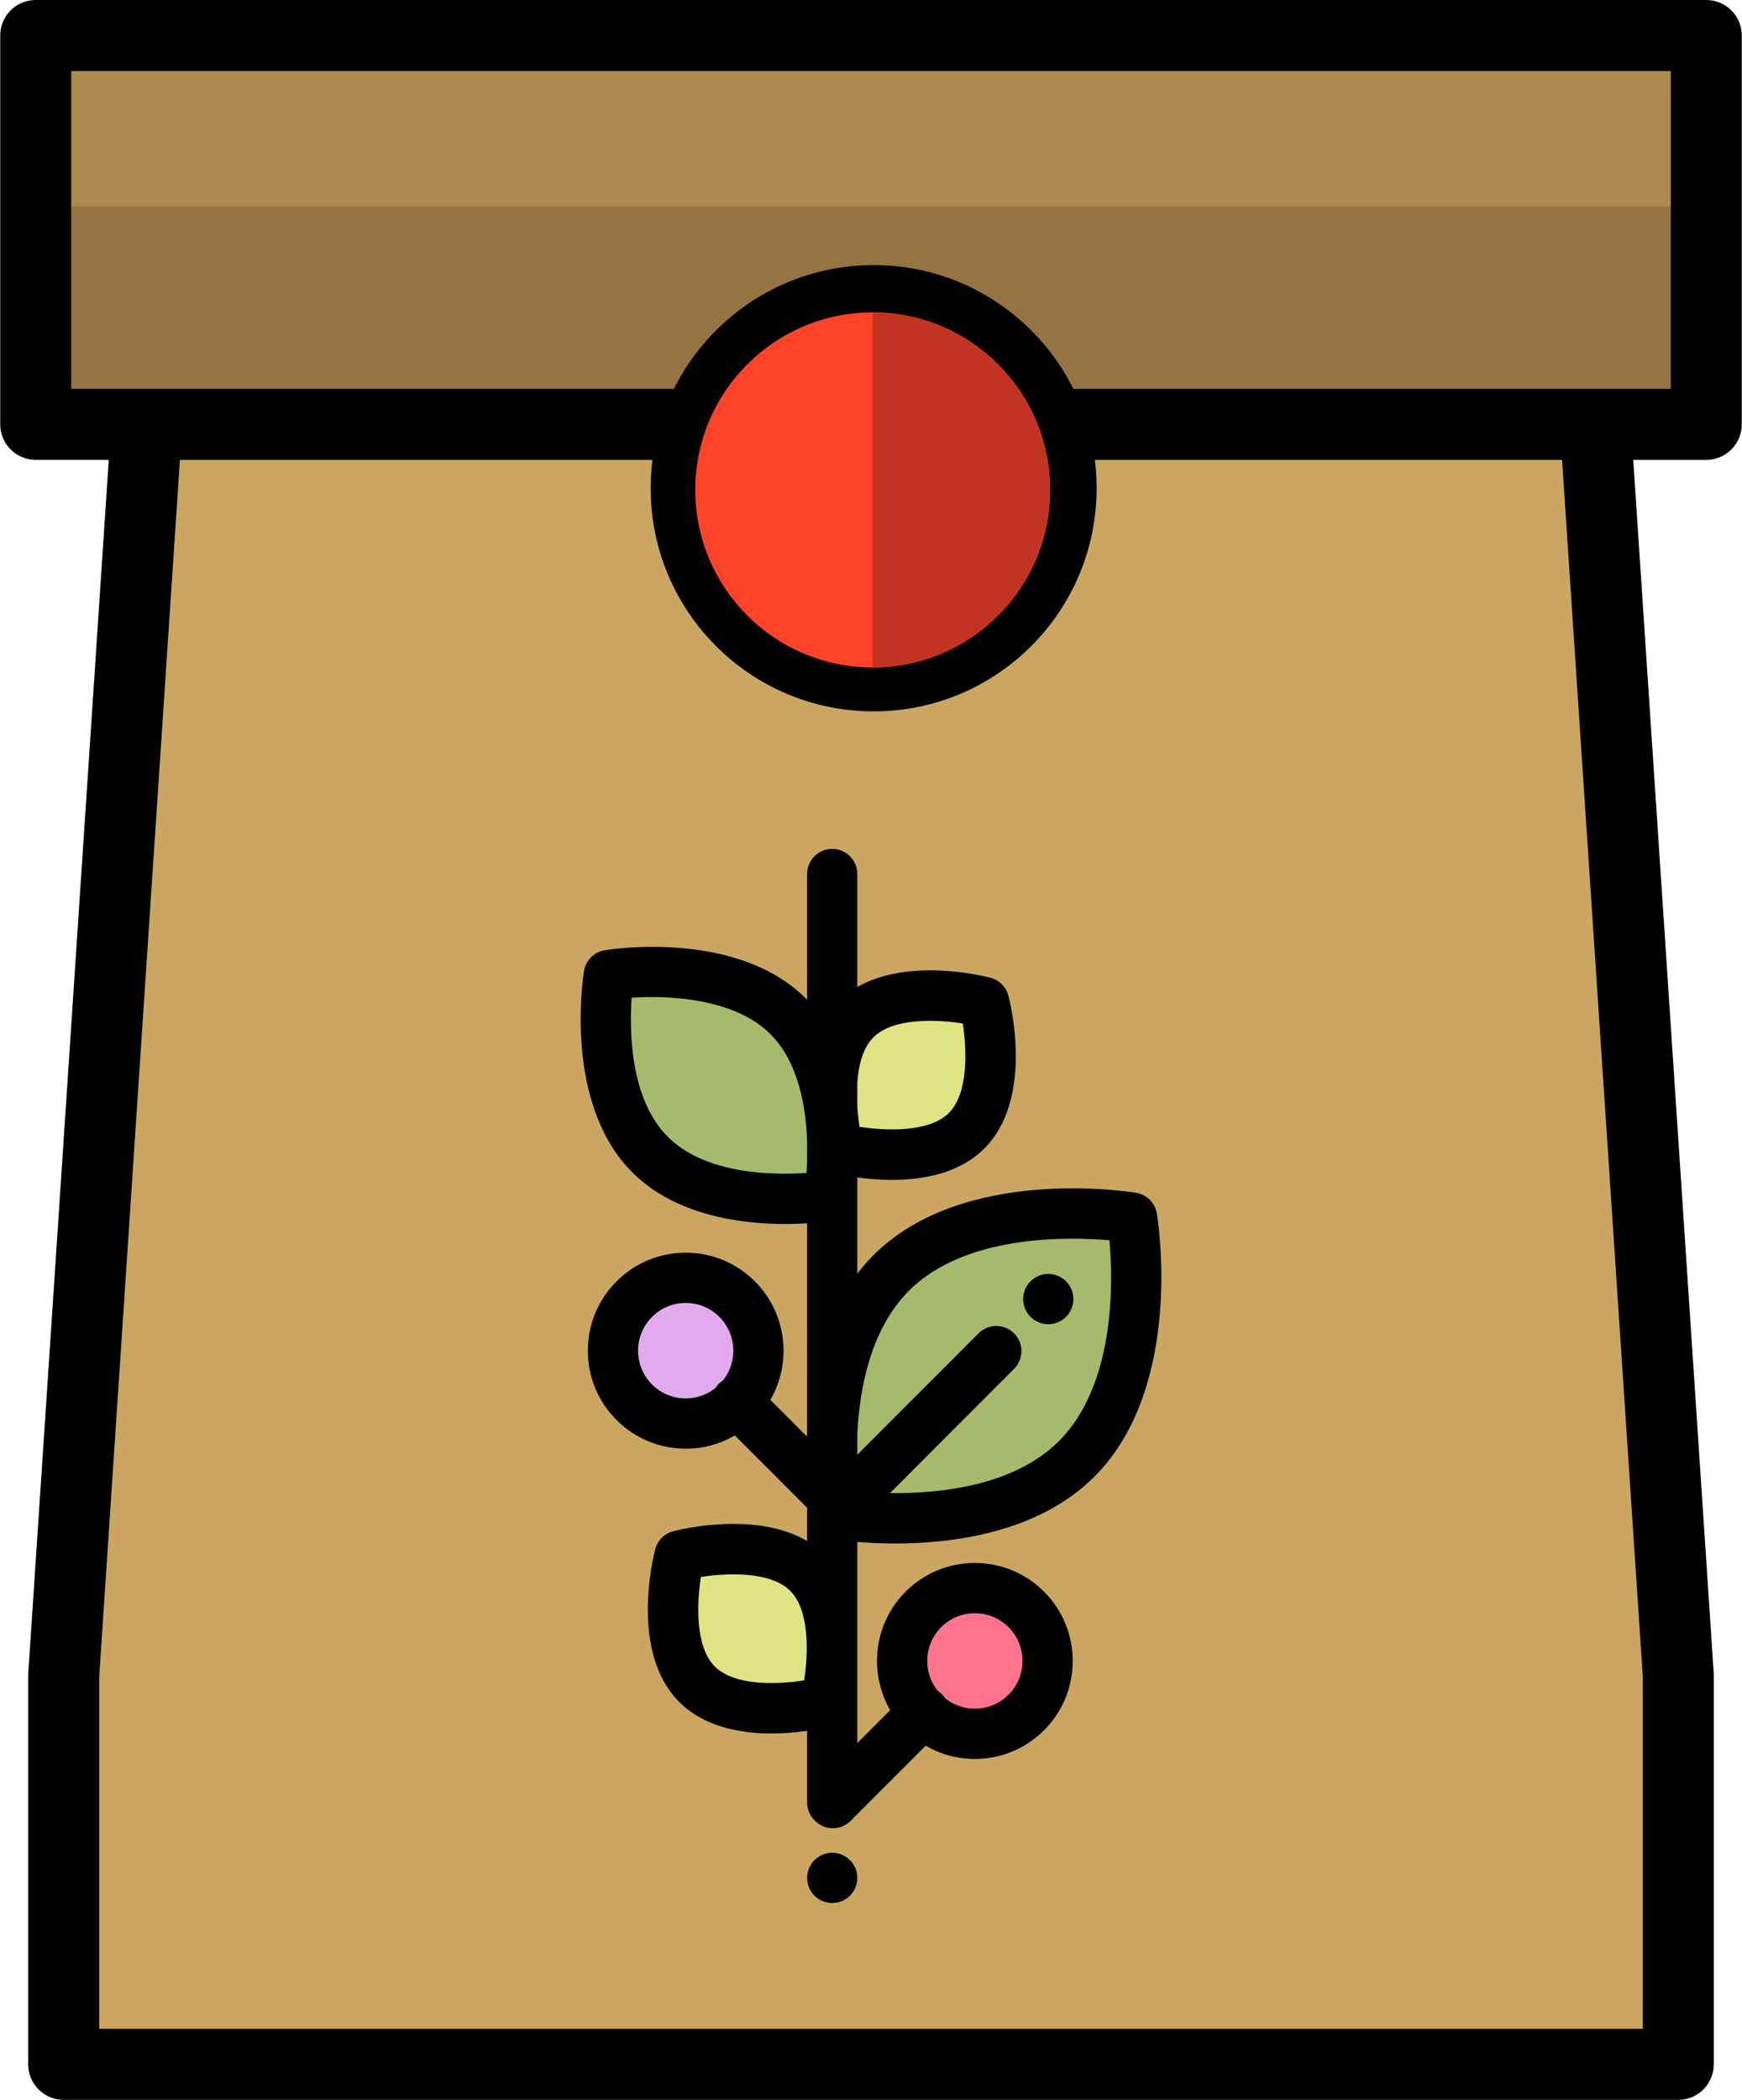 <svg width="39" height="47" viewBox="0 0 39 47" fill="none" xmlns="http://www.w3.org/2000/svg">
<g clip-path="url(#clip0_4321_464)">
<path d="M37.759 37.59H37.758V45.355C37.758 45.904 37.313 46.349 36.765 46.349H2.272C1.723 46.349 1.279 45.904 1.279 45.355V37.59L3.154 9.405V0.646H35.883V9.405L37.759 37.59Z" fill="#CAA661"/>
<path d="M1.639 0.646H37.398C37.946 0.646 38.391 1.091 38.391 1.64V8.411C38.391 8.96 37.946 9.405 37.398 9.405H31.438H23.063H15.974H12.565H1.639C1.091 9.405 0.646 8.96 0.646 8.411V1.64C0.646 1.091 1.091 0.646 1.639 0.646Z" fill="#AD8A4D"/>
<path d="M38.391 4.62V8.411C38.391 8.96 37.946 9.405 37.398 9.405H31.438H23.063H15.974H12.565H1.639C1.091 9.405 0.646 8.96 0.646 8.411V4.62H38.391Z" fill="#967342"/>
<path d="M37.573 47H1.426C0.987 47 0.631 46.644 0.631 46.205V37.502C0.631 37.485 0.632 37.467 0.633 37.45L2.435 10.292H0.799C0.36 10.292 0.005 9.936 0.005 9.497V0.795C0.005 0.356 0.36 0 0.799 0H38.2C38.639 0 38.995 0.356 38.995 0.795V9.498C38.995 9.937 38.639 10.293 38.2 10.293H36.565L38.367 37.45C38.369 37.477 38.369 37.504 38.368 37.53V46.205C38.368 46.644 38.012 47 37.573 47ZM2.221 45.41H36.779V37.521L34.972 10.293H4.028L2.221 37.529V45.41ZM23.589 8.703H37.406V1.59H1.594V8.703H15.411C16.076 7.054 17.677 5.949 19.5 5.949C21.322 5.949 22.924 7.054 23.589 8.703Z" fill="black"/>
<ellipse cx="19.559" cy="10.928" rx="4.992" ry="4.994" fill="black"/>
<path d="M23.511 10.965C23.511 13.16 21.732 14.94 19.538 14.94C17.344 14.94 15.565 13.16 15.565 10.965C15.565 8.771 17.344 6.991 19.538 6.991C21.732 6.991 23.511 8.771 23.511 10.965Z" fill="#FF4328"/>
<path d="M23.511 10.965C23.511 13.16 21.732 14.94 19.538 14.94V6.991C21.732 6.991 23.511 8.771 23.511 10.965Z" fill="#C13421"/>
<path d="M24.106 32.651C22.274 34.485 18.712 33.892 18.712 33.892C18.712 33.892 18.12 30.326 19.951 28.493C21.783 26.66 25.345 27.253 25.345 27.253C25.345 27.253 25.938 30.818 24.106 32.651Z" fill="#A5BA6B"/>
<path d="M18.632 42.594C18.595 42.594 18.558 42.59 18.522 42.583C18.486 42.575 18.451 42.565 18.417 42.551C18.383 42.537 18.35 42.519 18.32 42.499C18.289 42.478 18.26 42.455 18.235 42.429C18.209 42.403 18.185 42.374 18.164 42.344C18.144 42.313 18.127 42.28 18.113 42.246C18.099 42.213 18.088 42.177 18.081 42.141C18.074 42.105 18.07 42.068 18.07 42.031C18.07 41.883 18.13 41.738 18.235 41.633C18.261 41.608 18.289 41.584 18.32 41.564C18.35 41.544 18.383 41.526 18.417 41.512C18.451 41.498 18.486 41.487 18.522 41.48C18.594 41.465 18.669 41.465 18.741 41.48C18.777 41.487 18.813 41.498 18.846 41.512C18.881 41.526 18.913 41.544 18.944 41.564C18.975 41.585 19.003 41.608 19.029 41.633C19.134 41.738 19.194 41.883 19.194 42.031C19.194 42.068 19.19 42.105 19.183 42.141C19.176 42.177 19.165 42.213 19.151 42.246C19.137 42.28 19.119 42.313 19.099 42.344C19.079 42.374 19.055 42.403 19.029 42.429C19.003 42.455 18.975 42.478 18.944 42.499C18.913 42.519 18.881 42.537 18.847 42.551C18.813 42.565 18.777 42.575 18.741 42.583C18.706 42.59 18.668 42.594 18.632 42.594Z" fill="black"/>
<path d="M18.089 35.21C18.992 36.113 18.481 38.089 18.481 38.089C18.481 38.089 16.507 38.6 15.605 37.697C14.702 36.794 15.213 34.818 15.213 34.818C15.213 34.818 17.187 34.306 18.089 35.21Z" fill="#E0E381"/>
<path d="M21.641 25.307C20.739 26.21 18.765 25.699 18.765 25.699C18.765 25.699 18.254 23.723 19.156 22.82C20.058 21.917 22.032 22.428 22.032 22.428C22.032 22.428 22.543 24.404 21.641 25.307Z" fill="#E0E381"/>
<path d="M14.553 25.842C15.916 27.206 18.567 26.765 18.567 26.765C18.567 26.765 19.008 24.111 17.645 22.747C16.282 21.382 13.63 21.823 13.63 21.823C13.63 21.823 13.189 24.477 14.553 25.842Z" fill="#A5BA6B"/>
<path d="M15.352 31.862C16.252 31.862 16.981 31.132 16.981 30.231C16.981 29.331 16.252 28.601 15.352 28.601C14.452 28.601 13.723 29.331 13.723 30.231C13.723 31.132 14.452 31.862 15.352 31.862Z" fill="#E3A9ED"/>
<path d="M21.825 38.806C22.725 38.806 23.454 38.076 23.454 37.176C23.454 36.275 22.725 35.545 21.825 35.545C20.925 35.545 20.196 36.275 20.196 37.176C20.196 38.076 20.925 38.806 21.825 38.806Z" fill="#FF738D"/>
<path d="M23.469 29.638C23.433 29.638 23.395 29.635 23.359 29.628C23.323 29.62 23.288 29.61 23.254 29.596C23.22 29.582 23.188 29.564 23.157 29.544C23.126 29.523 23.098 29.5 23.072 29.474C23.046 29.448 23.022 29.419 23.002 29.388C22.981 29.358 22.964 29.325 22.95 29.291C22.936 29.257 22.925 29.222 22.918 29.186C22.911 29.15 22.907 29.113 22.907 29.076C22.907 29.04 22.911 29.002 22.918 28.966C22.925 28.93 22.936 28.895 22.95 28.861C22.964 28.827 22.981 28.794 23.002 28.764C23.022 28.733 23.046 28.704 23.072 28.678C23.098 28.653 23.126 28.629 23.157 28.609C23.188 28.588 23.22 28.571 23.254 28.557C23.288 28.543 23.323 28.532 23.359 28.525C23.431 28.51 23.506 28.51 23.579 28.525C23.615 28.532 23.65 28.543 23.684 28.557C23.718 28.571 23.751 28.588 23.781 28.609C23.812 28.629 23.84 28.653 23.866 28.678C23.892 28.704 23.916 28.733 23.936 28.764C23.956 28.794 23.974 28.827 23.988 28.861C24.002 28.895 24.012 28.93 24.02 28.966C24.027 29.002 24.031 29.04 24.031 29.076C24.031 29.113 24.027 29.15 24.02 29.186C24.012 29.222 24.002 29.257 23.988 29.291C23.974 29.325 23.956 29.358 23.936 29.388C23.916 29.419 23.892 29.448 23.866 29.474C23.84 29.5 23.812 29.523 23.781 29.544C23.751 29.564 23.718 29.582 23.684 29.596C23.65 29.61 23.615 29.62 23.579 29.628C23.543 29.635 23.506 29.638 23.469 29.638Z" fill="black"/>
<path d="M19.194 34.513C19.424 34.531 19.712 34.547 20.04 34.547C21.343 34.547 23.252 34.302 24.503 33.049C26.516 31.034 25.926 27.317 25.899 27.16C25.86 26.923 25.674 26.737 25.437 26.698C25.28 26.672 21.567 26.081 19.554 28.095C19.423 28.226 19.303 28.364 19.194 28.508V26.353C19.415 26.384 19.683 26.409 19.972 26.409C20.667 26.409 21.48 26.264 22.038 25.705C23.136 24.606 22.637 22.522 22.576 22.288C22.525 22.09 22.371 21.935 22.173 21.884C21.968 21.831 20.332 21.438 19.194 22.092V19.562C19.194 19.252 18.942 19 18.632 19C18.322 19 18.07 19.252 18.07 19.562V22.378C18.061 22.368 18.052 22.359 18.042 22.349C16.492 20.798 13.658 21.249 13.538 21.269C13.301 21.308 13.115 21.494 13.076 21.732C13.056 21.852 12.605 24.688 14.155 26.239C15.122 27.207 16.589 27.396 17.584 27.396C17.764 27.396 17.927 27.39 18.07 27.381V32.057C18.068 32.089 18.067 32.121 18.066 32.152L17.247 31.333C17.733 30.494 17.618 29.398 16.901 28.681C16.487 28.267 15.937 28.038 15.352 28.038C14.767 28.038 14.216 28.267 13.803 28.681C13.389 29.095 13.161 29.646 13.161 30.232C13.161 30.817 13.389 31.368 13.803 31.782C14.216 32.196 14.767 32.425 15.352 32.425C15.745 32.425 16.122 32.321 16.452 32.128L18.07 33.747V34.492C16.931 33.824 15.279 34.22 15.072 34.273C14.875 34.325 14.72 34.479 14.669 34.677C14.609 34.911 14.11 36.996 15.207 38.094C15.766 38.653 16.578 38.799 17.273 38.799C17.57 38.799 17.845 38.772 18.07 38.74V40.343C18.07 40.499 18.134 40.64 18.236 40.742C18.241 40.747 18.244 40.751 18.248 40.756C18.358 40.865 18.502 40.92 18.646 40.92C18.79 40.92 18.933 40.865 19.043 40.756L20.724 39.073C21.055 39.266 21.432 39.369 21.825 39.369C22.41 39.369 22.96 39.141 23.374 38.727C23.788 38.312 24.016 37.762 24.016 37.176C24.016 36.59 23.788 36.039 23.374 35.625C22.96 35.211 22.41 34.983 21.825 34.983C21.24 34.983 20.689 35.211 20.275 35.625C19.558 36.343 19.444 37.438 19.93 38.277L19.194 39.014V38.424V34.513H19.194ZM21.555 22.907C21.645 23.492 21.686 24.467 21.244 24.91C20.801 25.353 19.827 25.311 19.242 25.221C19.222 25.087 19.204 24.932 19.194 24.767V24.231C19.221 23.835 19.32 23.452 19.554 23.218C19.996 22.775 20.97 22.816 21.555 22.907ZM18.056 26.254C17.321 26.305 15.797 26.292 14.95 25.444C14.101 24.595 14.09 23.066 14.141 22.331C14.987 22.272 16.454 22.35 17.247 23.144C17.879 23.776 18.047 24.785 18.07 25.562V25.972C18.067 26.075 18.062 26.169 18.056 26.254ZM20.349 28.89C21.61 27.628 23.904 27.679 24.839 27.76C24.922 28.696 24.974 30.987 23.709 32.254C22.7 33.263 21.031 33.433 19.925 33.419L22.702 30.639C22.922 30.419 22.922 30.063 22.702 29.843C22.483 29.624 22.127 29.624 21.908 29.843L19.194 32.56V32.083C19.247 31.033 19.505 29.735 20.349 28.89ZM14.597 30.987C14.396 30.785 14.285 30.517 14.285 30.232C14.285 29.946 14.396 29.678 14.597 29.476C14.799 29.274 15.067 29.163 15.352 29.163C15.637 29.163 15.905 29.274 16.107 29.476C16.494 29.864 16.52 30.478 16.186 30.897C16.153 30.918 16.121 30.943 16.092 30.972C16.063 31.002 16.038 31.033 16.017 31.067C15.828 31.217 15.597 31.3 15.352 31.3C15.067 31.3 14.799 31.189 14.597 30.987ZM18.003 37.611C17.419 37.703 16.448 37.745 16.002 37.299C15.559 36.856 15.601 35.881 15.691 35.296C16.276 35.206 17.25 35.164 17.692 35.607C18.135 36.051 18.093 37.027 18.003 37.611ZM21.07 36.42C21.272 36.219 21.54 36.108 21.825 36.108C22.11 36.108 22.378 36.219 22.58 36.42C22.781 36.622 22.892 36.891 22.892 37.176C22.892 37.461 22.781 37.729 22.58 37.931C22.378 38.133 22.11 38.244 21.825 38.244C21.58 38.244 21.349 38.162 21.16 38.011C21.139 37.978 21.114 37.946 21.085 37.917C21.055 37.888 21.024 37.863 20.991 37.841C20.657 37.422 20.683 36.808 21.07 36.42Z" fill="black"/>
</g>
<defs>
<clipPath id="clip0_4321_464">
<rect width="39" height="47" fill="white"/>
</clipPath>
</defs>
</svg>
